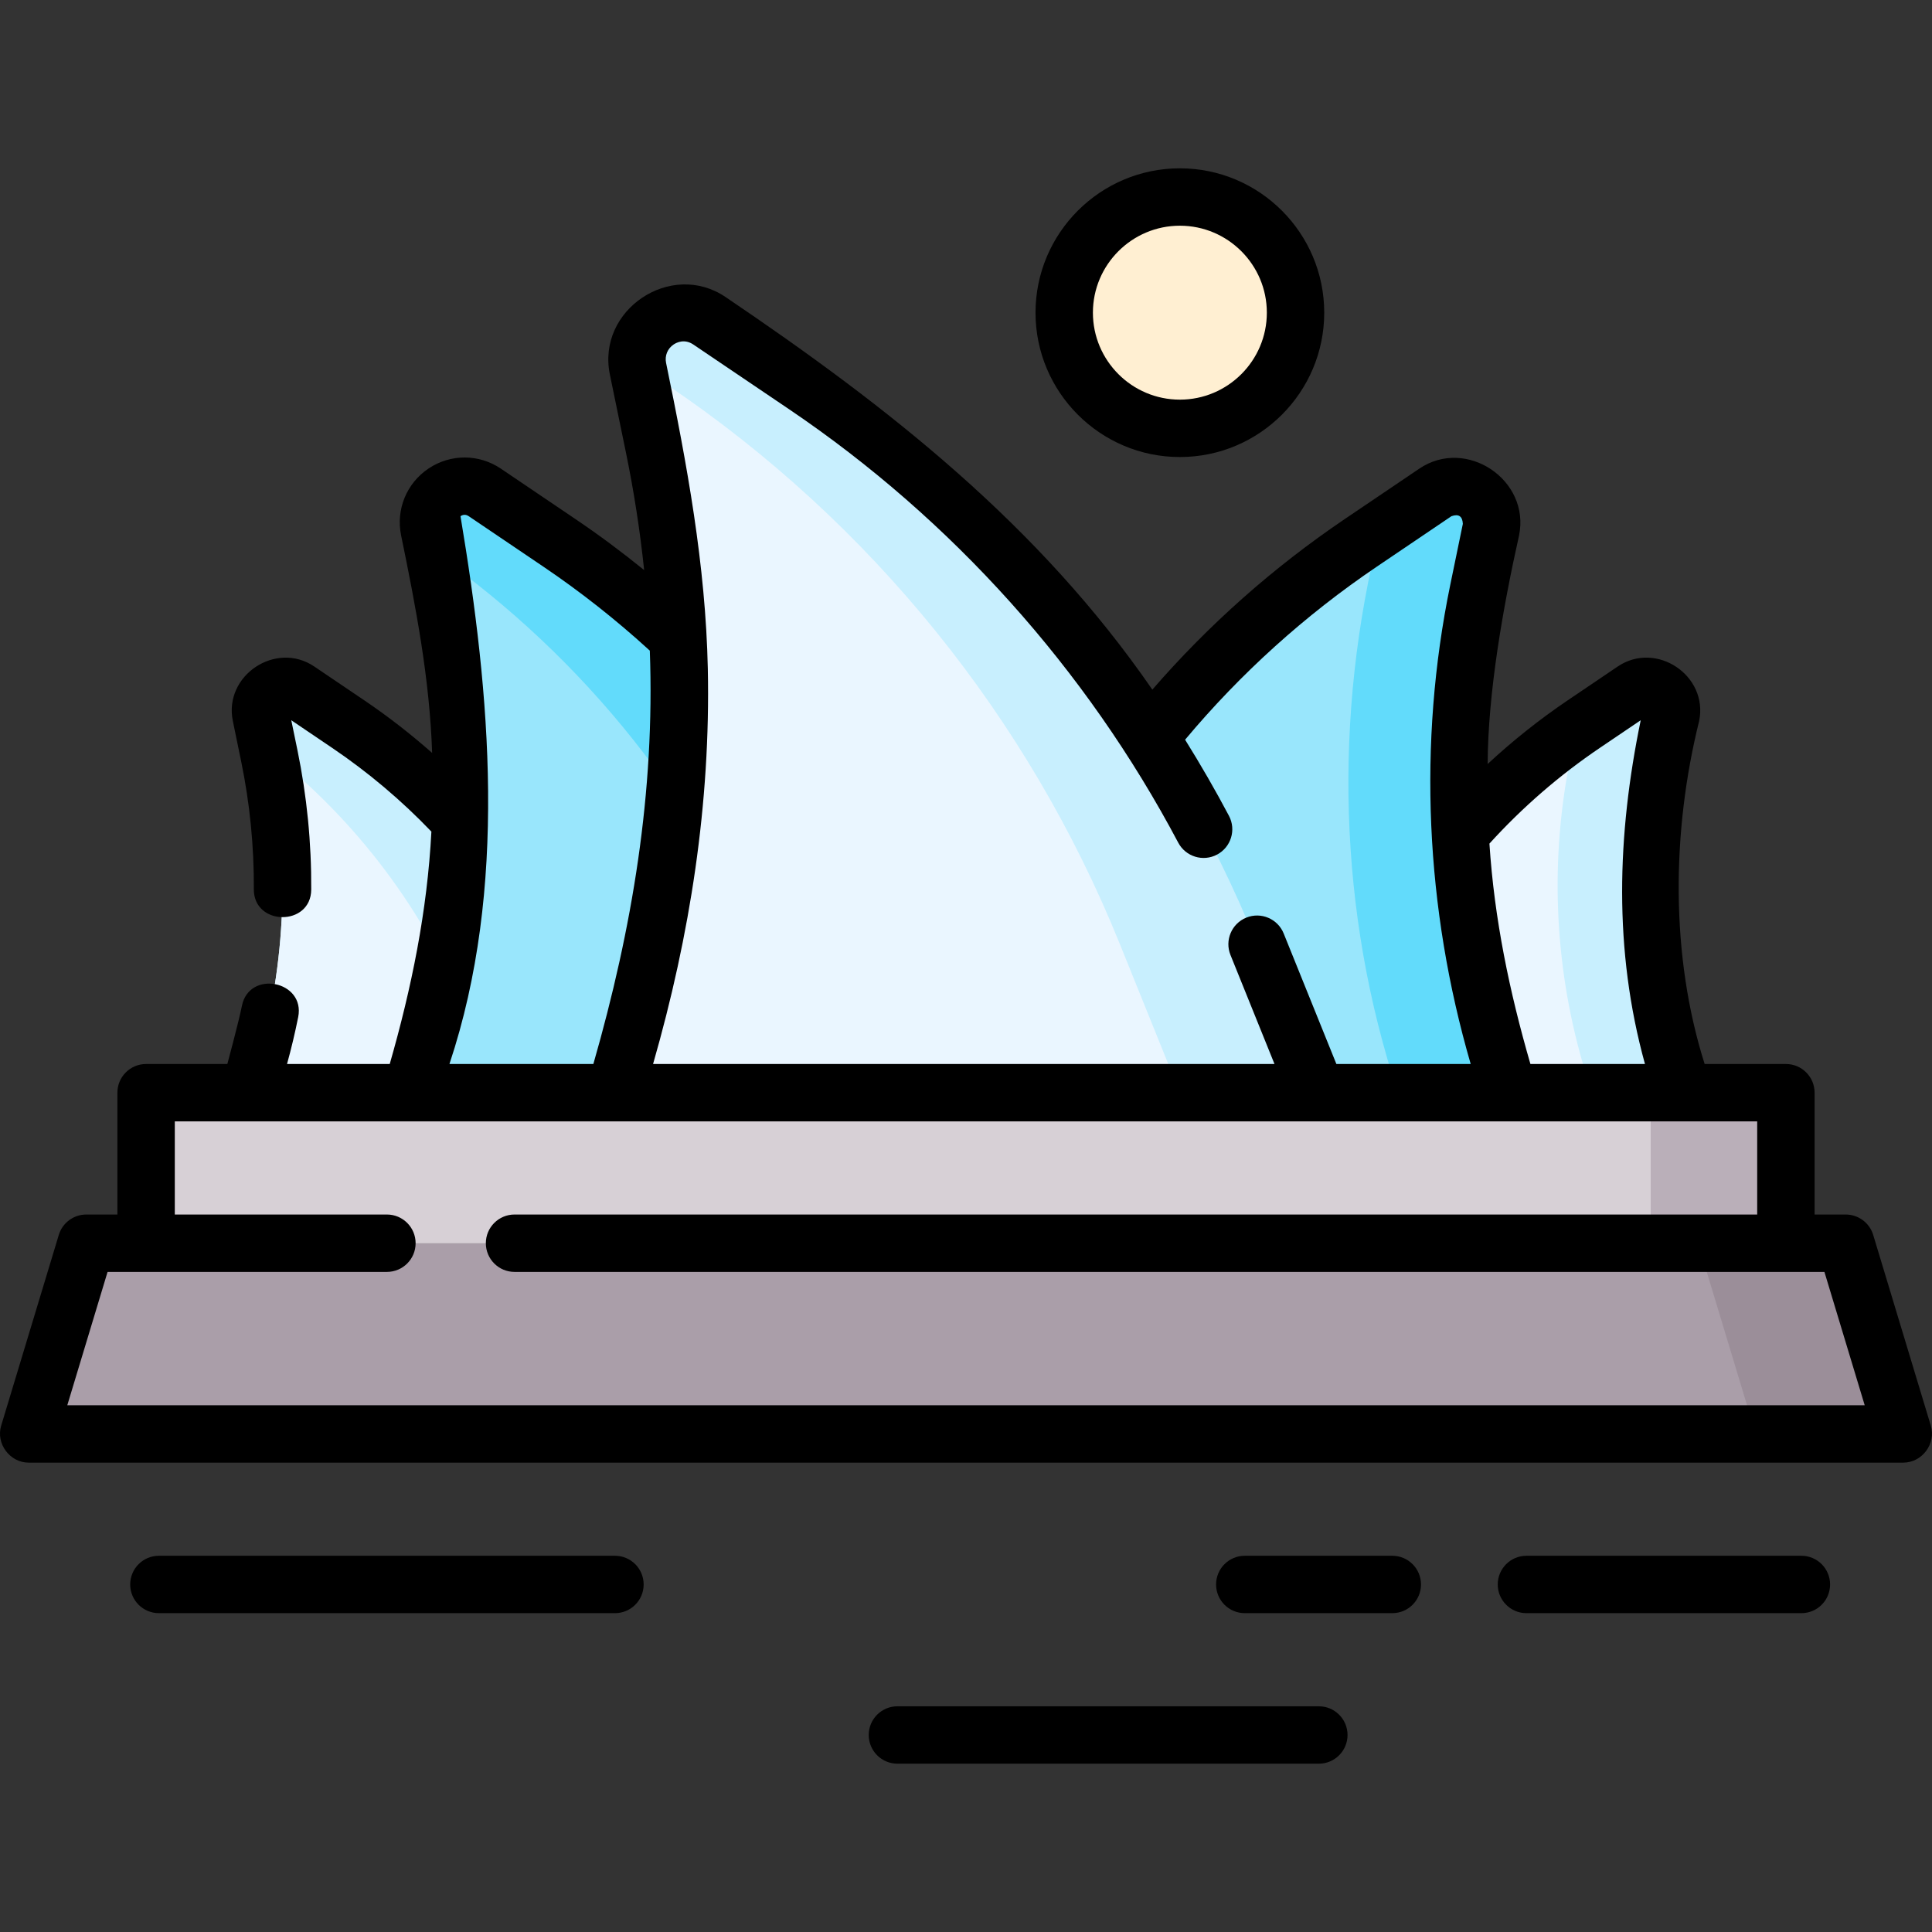 <svg id="Capa_1" enable-background="new 0 0 504.977 504.977" height="512" viewBox="0 0 504.977 504.977" width="512" xmlns="http://www.w3.org/2000/svg"><rect x="0" y="0" width="504.977" height="504.977" fill="#333333" stroke="none"/><g><g><path d="m497.488 374.796h-490l15.06-49.85h459.88z" fill="#9b8e99"/><path d="m458.898 374.796h-451.41l15.06-49.85h421.29z" fill="#aa9ea9"/><path d="m38.188 285.606h428.6v39.34h-428.6z" fill="#baafb9"/><path d="m38.188 285.606h393.27v39.34h-393.27z" fill="#d7d0d6"/><path d="m439.908 285.606h-95.67c15.499-42.93 35.171-72.863 69.73-96.35l13.06-8.83c4.7-3.18 10.89.96 9.74 6.52l-2.2 10.68c-5.47 26.58-4.41 54.09 3.09 80.17z" fill="#c8effe"/><path d="m415.908 285.606h-71.67c14.455-40.753 34.824-72.341 67.78-95.01l-1.45 7.03c-5.47 26.58-4.41 54.09 3.09 80.17z" fill="#eaf6ff"/><path d="m394.368 285.606h-142.7l12.19-30.18c18.63-46.14 50.6-85.67 91.82-113.54l5.01-3.38 14.47-9.79c7.01-4.75 16.24 1.43 14.54 9.72l-3.29 15.94c-8.16 39.65-6.58 80.68 4.61 119.59z" fill="#62dbfb"/><path d="m365.368 285.606h-113.7l12.19-30.18c18.63-46.14 50.6-85.67 91.82-113.54l5.01-3.38c-12.266 48.6-10.968 99.744 4.68 147.1z" fill="#99e6fc"/><path d="m160.738 285.606h-95.67l2.25-7.81c7.5-26.08 8.56-53.59 3.09-80.17-.087-.406-2.085-10.121-2.2-10.68-1.15-5.56 5.04-9.7 9.74-6.52l13.06 8.83c27.63 18.68 49.07 45.19 61.56 76.12z" fill="#c8effe"/><path d="m130.238 285.606h-65.17l2.25-7.81c7.5-26.08 8.56-53.59 3.09-80.17l-.28-1.35c23 18.05 40.94 41.86 51.94 69.1z" fill="#eaf6ff"/><path d="m250.218 285.606h-142.7l3.34-11.64c11.2-38.91 12.78-79.94 4.61-119.59l-2.07-10.07-1.21-5.87c-1.7-8.29 7.53-14.47 14.54-9.72l19.48 13.17c41.22 27.87 73.19 67.4 91.82 113.54z" fill="#62dbfb"/><path d="m213.898 285.606h-106.38l3.34-11.64c11.2-38.91 12.78-79.94 4.61-119.59l-2.07-10.07c39.53 27.71 70.21 66.3 88.31 111.12z" fill="#99e6fc"/><path d="m344.238 285.606h-183.5l4.3-14.97c14.39-50.03 16.43-102.8 5.93-153.79l-4.22-20.49c-.07-.34-.13-.68-.17-1.02-1.26-10.15 10.13-17.39 18.86-11.49l25.06 16.94c53 35.84 94.11 86.68 118.07 146.01z" fill="#c8effe"/><path d="m308.388 285.606h-147.65l4.3-14.97c14.39-50.03 16.43-102.8 5.93-153.79l-4.22-20.49c-.07-.34-.13-.68-.17-1.02l8.06 5.45c53.01 35.84 94.12 86.68 118.08 146.01z" fill="#eaf6ff"/><circle cx="308.39" cy="81.726" fill="#ffefd2" r="30.231"/></g><g><path d="m504.668 372.628-15.06-49.851c-.957-3.165-3.873-5.331-7.18-5.331h-8.138v-31.844c0-4.143-3.358-7.5-7.5-7.5h-21.239c-8.938-28.235-8.645-60.636-1.439-89.637 2.46-11.897-11.221-21.065-21.285-14.252l-13.06 8.83c-7.395 4.999-14.387 10.575-20.933 16.644.093-18.74 4.01-40.932 8.211-59.744 2.973-14.505-13.808-25.765-26.088-17.439l-19.481 13.17c-18.68 12.635-35.557 27.603-50.282 44.579-29.646-43.009-68.803-73.721-111.555-102.619-14.271-9.649-33.702 3.357-30.237 20.235l4.22 20.489c2.081 10.115 3.665 20.369 4.744 30.647-5.809-4.714-11.807-9.178-17.957-13.332l-19.474-13.166c-5.727-3.88-13.146-3.907-18.901-.063-5.76 3.846-8.583 10.714-7.192 17.503 3.878 18.843 7.468 37.542 8.108 56.85-5.611-4.949-11.533-9.557-17.741-13.754l-13.058-8.829c-10.045-6.798-23.748 2.355-21.289 14.245l2.2 10.678c2.249 10.928 3.354 22.125 3.286 33.281-.059 9.657 14.94 9.78 15 .092.074-12.201-1.135-24.446-3.594-36.398l-1.619-7.858 10.672 7.216c9.406 6.36 18.123 13.716 25.95 21.893-1.076 20.746-5.172 40.823-10.888 60.74h-26.845c1.117-4.047 2.096-8.162 2.916-12.259 1.899-9.485-12.811-12.427-14.708-2.943-.859 4.293-3.807 15.202-3.807 15.202h-21.239c-4.142 0-7.5 3.357-7.5 7.5v31.844h-8.138c-3.307 0-6.223 2.166-7.18 5.331l-15.06 49.851c-1.426 4.72 2.275 9.669 7.18 9.669h490c4.909-.001 8.605-4.952 7.18-9.67zm-86.499-177.158 10.672-7.215c-6.193 30.061-7.128 60.004 1.111 89.848h-29.94c-5.476-18.874-9.438-37.957-10.713-57.605 8.596-9.469 18.295-17.879 28.87-25.028zm-242.105-105.427c.778-.521 2.84-1.563 5.174.018l25.059 16.938c42.526 28.755 77.641 67.888 101.667 113.256 1.939 3.661 6.477 5.058 10.138 3.118 3.66-1.938 5.056-6.478 3.118-10.138-3.569-6.74-7.42-13.406-11.462-19.896 14.507-17.335 31.345-32.54 50.121-45.24l19.486-13.174c1.885-.67 2.88-.005 2.988 1.994l-3.291 15.944c-8.542 41.521-6.475 84.574 5.342 125.238h-35.107l-13.774-34.113c-1.551-3.84-5.922-5.699-9.763-4.146-3.841 1.551-5.697 5.921-4.146 9.762l11.506 28.498h-162.423c9.683-33.717 15.049-68.154 14.309-103.312-.571-27.154-5.456-53.457-10.911-79.942-.384-1.873.385-3.744 1.969-4.805zm-55.701 44.877c.719-.48 1.444-.477 2.164.01l19.483 13.172c9.741 6.58 19.093 13.958 27.837 21.959 1.366 36.957-4.585 72.631-14.756 108.042h-37.616c15.292-45.889 10.686-96.611 2.888-143.183zm-102.774 232.377 10.528-34.851 73.014-.001c4.142 0 7.5-3.357 7.5-7.5s-3.358-7.5-7.5-7.5h-55.443v-24.339h413.6v24.339h-324.8c-4.142 0-7.5 3.357-7.5 7.5s3.358 7.5 7.5 7.5l342.371.001 10.528 34.851z"/><path d="m470.839 406.64h-71.865c-4.142 0-7.5 3.357-7.5 7.5s3.358 7.5 7.5 7.5h71.865c4.142 0 7.5-3.357 7.5-7.5s-3.358-7.5-7.5-7.5z"/><path d="m363.915 406.64h-38.563c-4.142 0-7.5 3.357-7.5 7.5s3.358 7.5 7.5 7.5h38.563c4.142 0 7.5-3.357 7.5-7.5s-3.358-7.5-7.5-7.5z"/><path d="m344.714 445.983h-110.151c-4.142 0-7.5 3.357-7.5 7.5s3.358 7.5 7.5 7.5h110.151c4.142 0 7.5-3.357 7.5-7.5s-3.358-7.5-7.5-7.5z"/><path d="m160.735 406.64h-119.206c-4.142 0-7.5 3.357-7.5 7.5s3.358 7.5 7.5 7.5h119.207c4.142 0 7.5-3.357 7.5-7.5s-3.359-7.5-7.501-7.5z"/><path d="m308.39 119.457c20.805 0 37.731-16.926 37.731-37.731s-16.926-37.731-37.731-37.731-37.731 16.926-37.731 37.731 16.926 37.731 37.731 37.731zm0-60.463c12.534 0 22.731 10.197 22.731 22.731s-10.197 22.731-22.731 22.731-22.731-10.197-22.731-22.731 10.197-22.731 22.731-22.731z"/></g></g></svg>